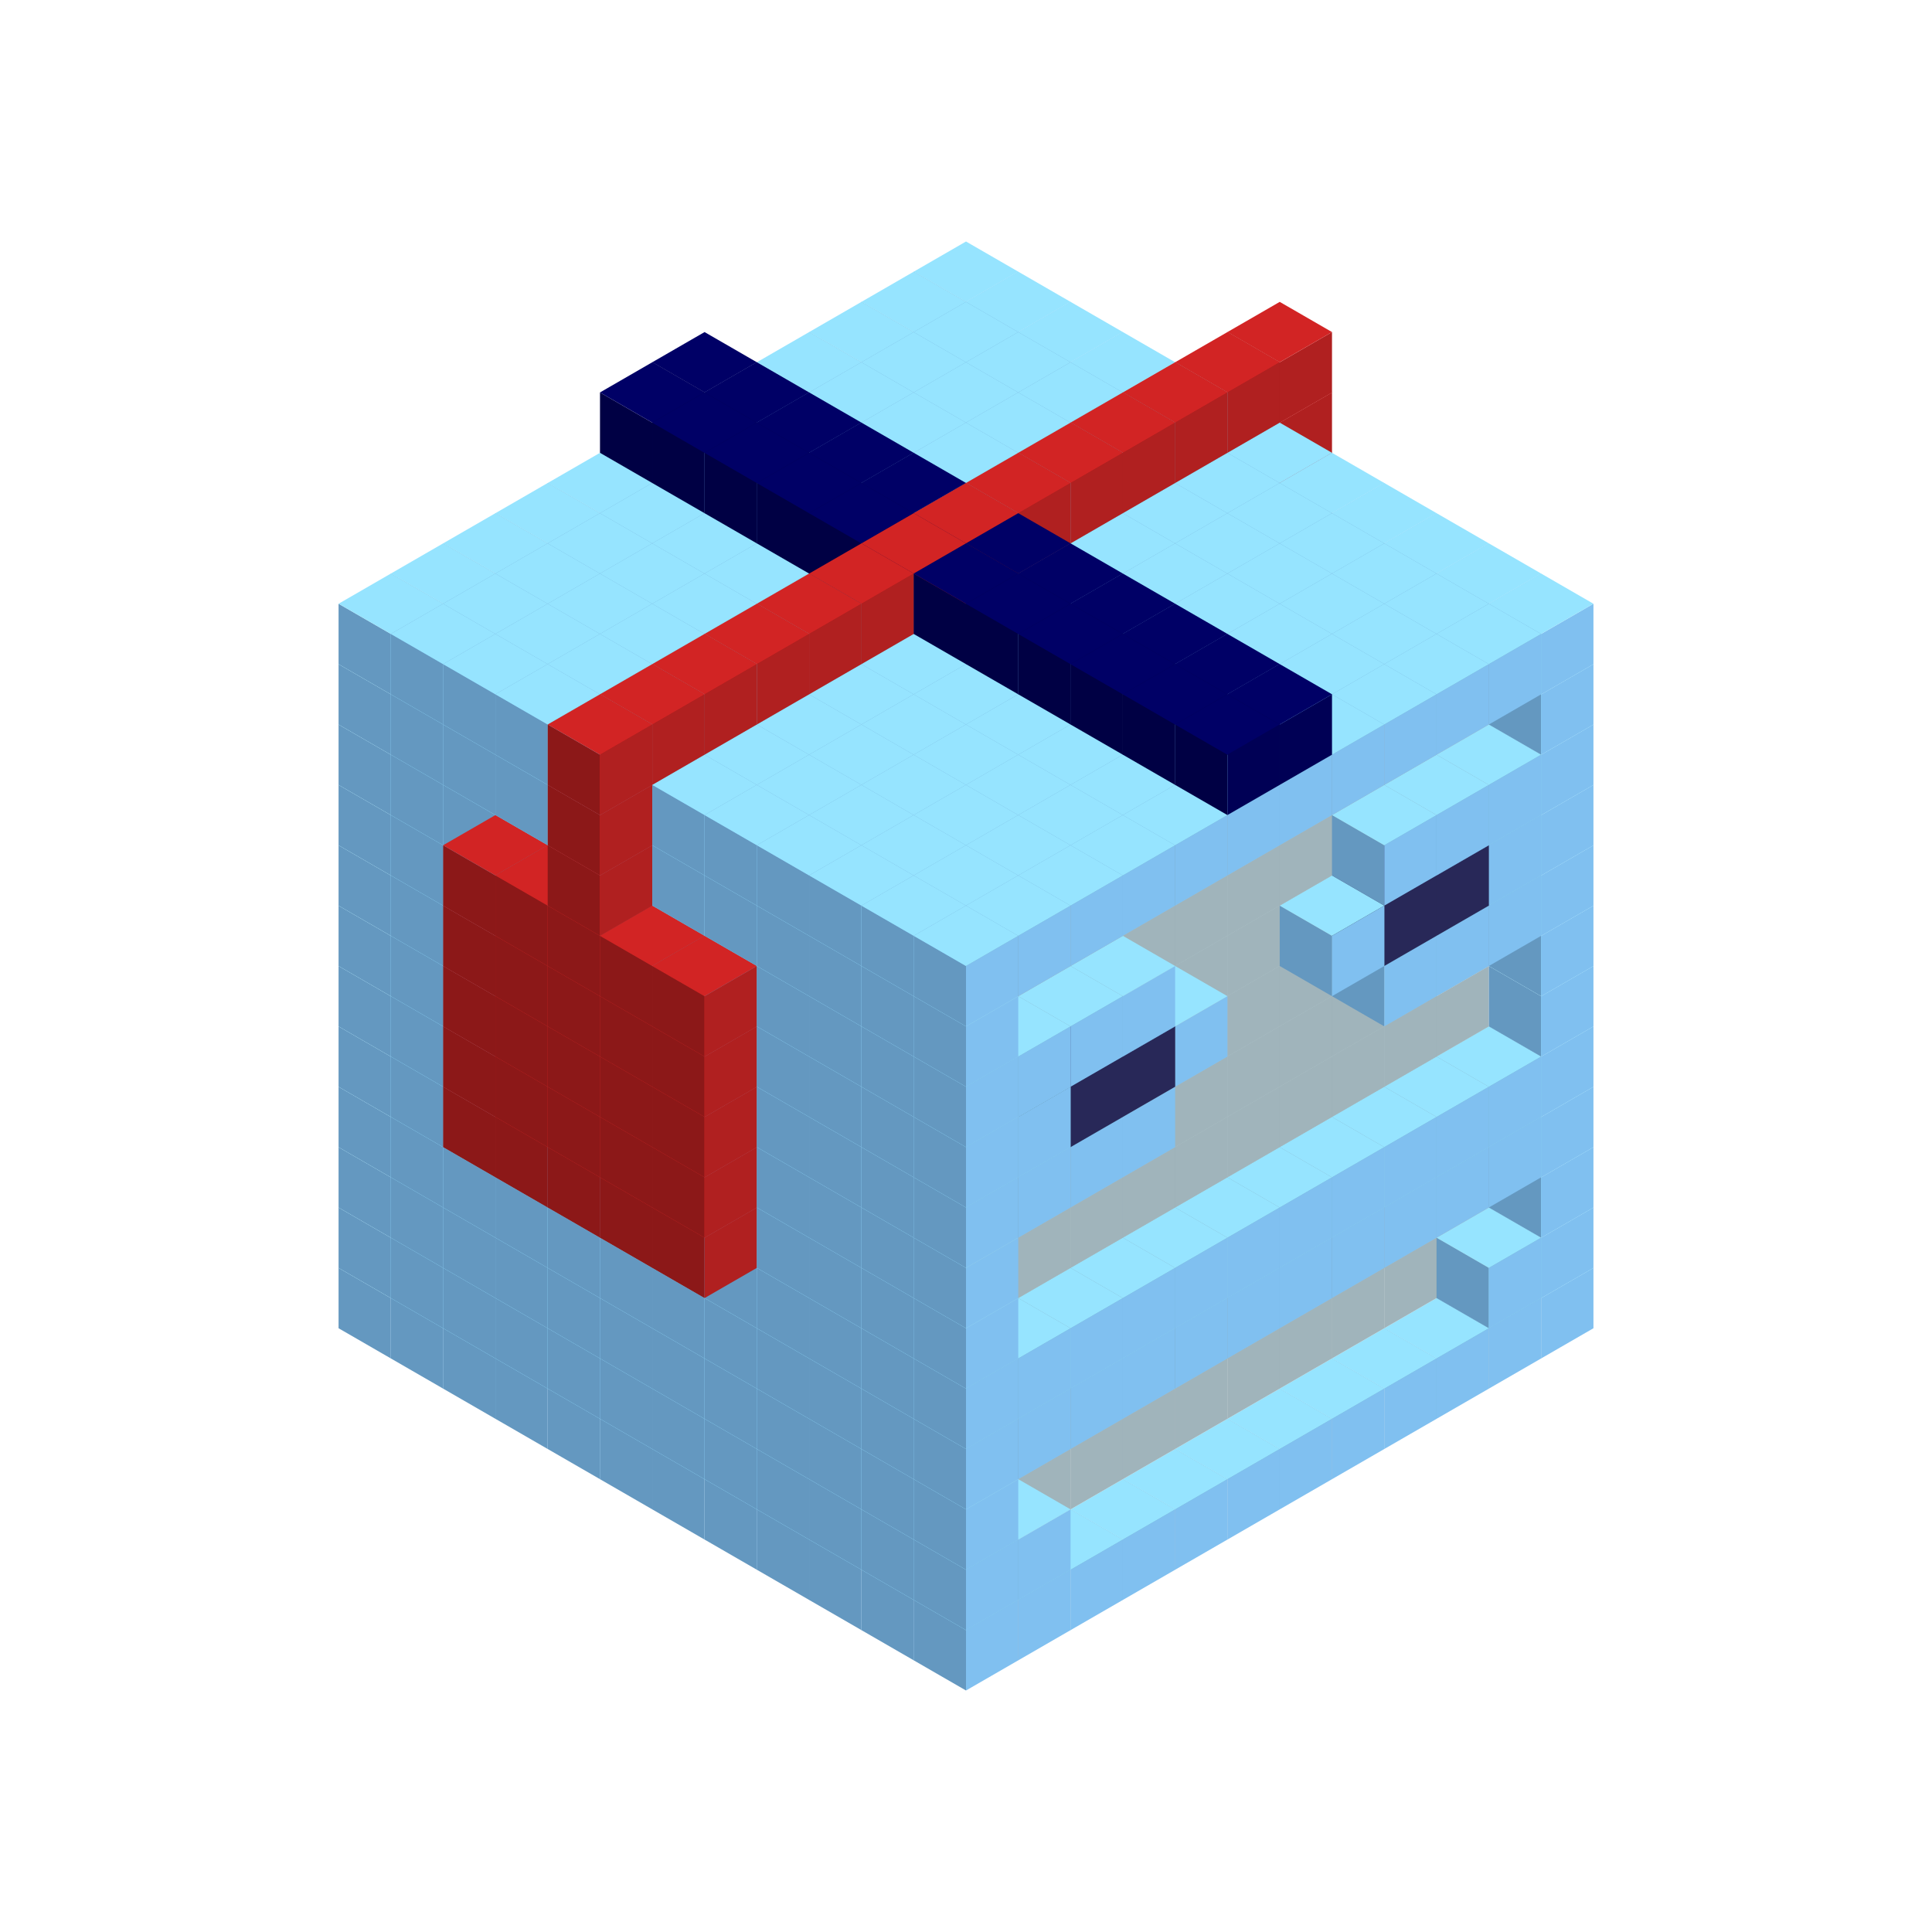 
<svg width='600' height='600' viewBox='4436371 5550000 3200000 3200000' xmlns='http://www.w3.org/2000/svg' xmlns:xlink='http://www.w3.org/1999/xlink'>
<use xlink:href='#v-0x0000000a-1' transform='translate(983738,3600000)'/>
<use xlink:href='#v-0x0000000a-1' transform='translate(1070341,3650000)'/>
<use xlink:href='#v-0x0000000a-1' transform='translate(1156944,3700000)'/>
<use xlink:href='#v-0x0000000a-1' transform='translate(1243547,3750000)'/>
<use xlink:href='#v-0x0000000a-1' transform='translate(1330150,3800000)'/>
<use xlink:href='#v-0x0000000a-1' transform='translate(1416753,3850000)'/>
<use xlink:href='#v-0x0000000a-1' transform='translate(1503356,3900000)'/>
<use xlink:href='#v-0x0000000a-1' transform='translate(1589959,3950000)'/>
<use xlink:href='#v-0x0000000a-1' transform='translate(1676562,4000000)'/>
<use xlink:href='#v-0x0000000a-1' transform='translate(1763165,4050000)'/>
<use xlink:href='#v-0x0000000a-1' transform='translate(1849768,4100000)'/>
<use xlink:href='#v-0x0000000a-1' transform='translate(2889004,3600000)'/>
<use xlink:href='#v-0x0000000a-1' transform='translate(2802401,3650000)'/>
<use xlink:href='#v-0x0000000a-1' transform='translate(2715798,3700000)'/>
<use xlink:href='#v-0x0000000a-1' transform='translate(2629195,3750000)'/>
<use xlink:href='#v-0x0000000a-1' transform='translate(2542592,3800000)'/>
<use xlink:href='#v-0x0000000a-1' transform='translate(2455989,3850000)'/>
<use xlink:href='#v-0x0000000a-1' transform='translate(2369386,3900000)'/>
<use xlink:href='#v-0x0000000a-1' transform='translate(2282783,3950000)'/>
<use xlink:href='#v-0x0000000a-1' transform='translate(2196180,4000000)'/>
<use xlink:href='#v-0x0000000a-1' transform='translate(2109577,4050000)'/>
<use xlink:href='#v-0x0000000a-1' transform='translate(2022974,4100000)'/>
<use xlink:href='#v-0x0000000a-1' transform='translate(1936371,4150000)'/>
<use xlink:href='#v-0x0000000a-1' transform='translate(983738,3500000)'/>
<use xlink:href='#v-0x0000000a-1' transform='translate(1070341,3550000)'/>
<use xlink:href='#v-0x0000000a-1' transform='translate(1156944,3600000)'/>
<use xlink:href='#v-0x0000000a-1' transform='translate(1243547,3650000)'/>
<use xlink:href='#v-0x0000000a-1' transform='translate(1330150,3700000)'/>
<use xlink:href='#v-0x0000000a-1' transform='translate(1416753,3750000)'/>
<use xlink:href='#v-0x0000000a-1' transform='translate(1503356,3800000)'/>
<use xlink:href='#v-0x0000000a-1' transform='translate(1589959,3850000)'/>
<use xlink:href='#v-0x0000000a-1' transform='translate(1676562,3900000)'/>
<use xlink:href='#v-0x0000000a-1' transform='translate(1763165,3950000)'/>
<use xlink:href='#v-0x0000000a-2' transform='translate(2715798,3500000)'/>
<use xlink:href='#v-0x0000000a-2' transform='translate(2629195,3550000)'/>
<use xlink:href='#v-0x0000000a-2' transform='translate(2542592,3600000)'/>
<use xlink:href='#v-0x0000000a-2' transform='translate(2455989,3650000)'/>
<use xlink:href='#v-0x0000000a-2' transform='translate(2369386,3700000)'/>
<use xlink:href='#v-0x0000000a-2' transform='translate(2282783,3750000)'/>
<use xlink:href='#v-0x0000000a-2' transform='translate(2196180,3800000)'/>
<use xlink:href='#v-0x0000000a-2' transform='translate(2109577,3850000)'/>
<use xlink:href='#v-0x0000000a-2' transform='translate(2022974,3900000)'/>
<use xlink:href='#v-0x0000000a-2' transform='translate(1936371,3950000)'/>
<use xlink:href='#v-0x0000000a-1' transform='translate(1849768,4000000)'/>
<use xlink:href='#v-0x0000000a-1' transform='translate(2889004,3500000)'/>
<use xlink:href='#v-0x0000000a-1' transform='translate(2802401,3550000)'/>
<use xlink:href='#v-0x0000000a-1' transform='translate(2022974,4000000)'/>
<use xlink:href='#v-0x0000000a-1' transform='translate(1936371,4050000)'/>
<use xlink:href='#v-0x0000000a-1' transform='translate(983738,3400000)'/>
<use xlink:href='#v-0x0000000a-1' transform='translate(1070341,3450000)'/>
<use xlink:href='#v-0x0000000a-1' transform='translate(1156944,3500000)'/>
<use xlink:href='#v-0x0000000a-1' transform='translate(1243547,3550000)'/>
<use xlink:href='#v-0x0000000a-1' transform='translate(1330150,3600000)'/>
<use xlink:href='#v-0x0000000a-1' transform='translate(1416753,3650000)'/>
<use xlink:href='#v-0x0000000a-1' transform='translate(1503356,3700000)'/>
<use xlink:href='#v-0x0000000a-1' transform='translate(1589959,3750000)'/>
<use xlink:href='#v-0x0000000a-1' transform='translate(1676562,3800000)'/>
<use xlink:href='#v-0x0000000a-1' transform='translate(1763165,3850000)'/>
<use xlink:href='#v-0x0000000a-2' transform='translate(2715798,3400000)'/>
<use xlink:href='#v-0x0000000a-2' transform='translate(2629195,3450000)'/>
<use xlink:href='#v-0x0000000a-2' transform='translate(2542592,3500000)'/>
<use xlink:href='#v-0x0000000a-2' transform='translate(2455989,3550000)'/>
<use xlink:href='#v-0x0000000a-2' transform='translate(2369386,3600000)'/>
<use xlink:href='#v-0x0000000a-2' transform='translate(2282783,3650000)'/>
<use xlink:href='#v-0x0000000a-2' transform='translate(2196180,3700000)'/>
<use xlink:href='#v-0x0000000a-2' transform='translate(2109577,3750000)'/>
<use xlink:href='#v-0x0000000a-2' transform='translate(2022974,3800000)'/>
<use xlink:href='#v-0x0000000a-2' transform='translate(1936371,3850000)'/>
<use xlink:href='#v-0x0000000a-1' transform='translate(1849768,3900000)'/>
<use xlink:href='#v-0x0000000a-1' transform='translate(2889004,3400000)'/>
<use xlink:href='#v-0x0000000a-1' transform='translate(1936371,3950000)'/>
<use xlink:href='#v-0x0000000a-1' transform='translate(983738,3300000)'/>
<use xlink:href='#v-0x0000000a-1' transform='translate(1070341,3350000)'/>
<use xlink:href='#v-0x0000000a-1' transform='translate(1156944,3400000)'/>
<use xlink:href='#v-0x0000000a-1' transform='translate(1243547,3450000)'/>
<use xlink:href='#v-0x0000000a-1' transform='translate(1330150,3500000)'/>
<use xlink:href='#v-0x0000000a-1' transform='translate(1416753,3550000)'/>
<use xlink:href='#v-0x0000000a-1' transform='translate(1503356,3600000)'/>
<use xlink:href='#v-0x0000000a-1' transform='translate(1589959,3650000)'/>
<use xlink:href='#v-0x0000000a-1' transform='translate(1676562,3700000)'/>
<use xlink:href='#v-0x0000000a-1' transform='translate(1763165,3750000)'/>
<use xlink:href='#v-0x0000000a-2' transform='translate(2715798,3300000)'/>
<use xlink:href='#v-0x0000000a-2' transform='translate(2629195,3350000)'/>
<use xlink:href='#v-0x0000000a-2' transform='translate(2542592,3400000)'/>
<use xlink:href='#v-0x0000000a-2' transform='translate(2455989,3450000)'/>
<use xlink:href='#v-0x0000000a-2' transform='translate(2369386,3500000)'/>
<use xlink:href='#v-0x0000000a-2' transform='translate(2282783,3550000)'/>
<use xlink:href='#v-0x0000000a-2' transform='translate(2196180,3600000)'/>
<use xlink:href='#v-0x0000000a-2' transform='translate(2109577,3650000)'/>
<use xlink:href='#v-0x0000000a-2' transform='translate(2022974,3700000)'/>
<use xlink:href='#v-0x0000000a-2' transform='translate(1936371,3750000)'/>
<use xlink:href='#v-0x0000000a-1' transform='translate(1849768,3800000)'/>
<use xlink:href='#v-0x0000000a-1' transform='translate(2889004,3300000)'/>
<use xlink:href='#v-0x0000000a-1' transform='translate(2802401,3350000)'/>
<use xlink:href='#v-0x0000000a-1' transform='translate(2715798,3400000)'/>
<use xlink:href='#v-0x0000000a-1' transform='translate(2629195,3450000)'/>
<use xlink:href='#v-0x0000000a-1' transform='translate(2542592,3500000)'/>
<use xlink:href='#v-0x0000000a-1' transform='translate(2455989,3550000)'/>
<use xlink:href='#v-0x0000000a-1' transform='translate(2369386,3600000)'/>
<use xlink:href='#v-0x0000000a-1' transform='translate(2282783,3650000)'/>
<use xlink:href='#v-0x0000000a-1' transform='translate(2196180,3700000)'/>
<use xlink:href='#v-0x0000000a-1' transform='translate(2109577,3750000)'/>
<use xlink:href='#v-0x0000000a-1' transform='translate(2022974,3800000)'/>
<use xlink:href='#v-0x0000000a-1' transform='translate(1936371,3850000)'/>
<use xlink:href='#v-0x0000000a-1' transform='translate(983738,3200000)'/>
<use xlink:href='#v-0x0000000a-1' transform='translate(1070341,3250000)'/>
<use xlink:href='#v-0x0000000a-1' transform='translate(1156944,3300000)'/>
<use xlink:href='#v-0x0000000a-1' transform='translate(1243547,3350000)'/>
<use xlink:href='#v-0x0000000a-1' transform='translate(1330150,3400000)'/>
<use xlink:href='#v-0x0000000a-1' transform='translate(1416753,3450000)'/>
<use xlink:href='#v-0x0000000a-1' transform='translate(1503356,3500000)'/>
<use xlink:href='#v-0x0000000a-1' transform='translate(1589959,3550000)'/>
<use xlink:href='#v-0x0000000a-1' transform='translate(1676562,3600000)'/>
<use xlink:href='#v-0x0000000a-1' transform='translate(1763165,3650000)'/>
<use xlink:href='#v-0x0000000a-2' transform='translate(2715798,3200000)'/>
<use xlink:href='#v-0x0000000a-2' transform='translate(2629195,3250000)'/>
<use xlink:href='#v-0x0000000a-2' transform='translate(2542592,3300000)'/>
<use xlink:href='#v-0x0000000a-2' transform='translate(2455989,3350000)'/>
<use xlink:href='#v-0x0000000a-2' transform='translate(2369386,3400000)'/>
<use xlink:href='#v-0x0000000a-2' transform='translate(2282783,3450000)'/>
<use xlink:href='#v-0x0000000a-2' transform='translate(2196180,3500000)'/>
<use xlink:href='#v-0x0000000a-2' transform='translate(2109577,3550000)'/>
<use xlink:href='#v-0x0000000a-2' transform='translate(2022974,3600000)'/>
<use xlink:href='#v-0x0000000a-2' transform='translate(1936371,3650000)'/>
<use xlink:href='#v-0x0000000a-1' transform='translate(1849768,3700000)'/>
<use xlink:href='#v-0x0000000a-1' transform='translate(2889004,3200000)'/>
<use xlink:href='#v-0x0000000a-1' transform='translate(2802401,3250000)'/>
<use xlink:href='#v-0x0000000a-1' transform='translate(2715798,3300000)'/>
<use xlink:href='#v-0x0000000a-1' transform='translate(2629195,3350000)'/>
<use xlink:href='#v-0x0000000a-1' transform='translate(2542592,3400000)'/>
<use xlink:href='#v-0x0000000a-1' transform='translate(2455989,3450000)'/>
<use xlink:href='#v-0x0000000a-1' transform='translate(2369386,3500000)'/>
<use xlink:href='#v-0x0000000a-1' transform='translate(2282783,3550000)'/>
<use xlink:href='#v-0x0000000a-1' transform='translate(2196180,3600000)'/>
<use xlink:href='#v-0x0000000a-1' transform='translate(2109577,3650000)'/>
<use xlink:href='#v-0x0000000a-1' transform='translate(2022974,3700000)'/>
<use xlink:href='#v-0x0000000a-1' transform='translate(1936371,3750000)'/>
<use xlink:href='#v-0x0000000a-1' transform='translate(983738,3100000)'/>
<use xlink:href='#v-0x0000000a-1' transform='translate(1070341,3150000)'/>
<use xlink:href='#v-0x0000000a-1' transform='translate(1156944,3200000)'/>
<use xlink:href='#v-0x0000000a-5' transform='translate(2282783,2650000)'/>
<use xlink:href='#v-0x0000000a-1' transform='translate(1243547,3250000)'/>
<use xlink:href='#v-0x0000000a-5' transform='translate(1156944,3300000)'/>
<use xlink:href='#v-0x0000000a-5' transform='translate(2369386,2700000)'/>
<use xlink:href='#v-0x0000000a-1' transform='translate(1330150,3300000)'/>
<use xlink:href='#v-0x0000000a-5' transform='translate(1243547,3350000)'/>
<use xlink:href='#v-0x0000000a-5' transform='translate(2455989,2750000)'/>
<use xlink:href='#v-0x0000000a-1' transform='translate(1416753,3350000)'/>
<use xlink:href='#v-0x0000000a-5' transform='translate(1330150,3400000)'/>
<use xlink:href='#v-0x0000000a-5' transform='translate(2542592,2800000)'/>
<use xlink:href='#v-0x0000000a-1' transform='translate(1503356,3400000)'/>
<use xlink:href='#v-0x0000000a-5' transform='translate(1416753,3450000)'/>
<use xlink:href='#v-0x0000000a-5' transform='translate(2629195,2850000)'/>
<use xlink:href='#v-0x0000000a-1' transform='translate(1589959,3450000)'/>
<use xlink:href='#v-0x0000000a-5' transform='translate(1503356,3500000)'/>
<use xlink:href='#v-0x0000000a-1' transform='translate(1676562,3500000)'/>
<use xlink:href='#v-0x0000000a-1' transform='translate(1763165,3550000)'/>
<use xlink:href='#v-0x0000000a-2' transform='translate(2715798,3100000)'/>
<use xlink:href='#v-0x0000000a-2' transform='translate(2629195,3150000)'/>
<use xlink:href='#v-0x0000000a-2' transform='translate(2542592,3200000)'/>
<use xlink:href='#v-0x0000000a-2' transform='translate(2455989,3250000)'/>
<use xlink:href='#v-0x0000000a-2' transform='translate(2369386,3300000)'/>
<use xlink:href='#v-0x0000000a-2' transform='translate(2282783,3350000)'/>
<use xlink:href='#v-0x0000000a-2' transform='translate(2196180,3400000)'/>
<use xlink:href='#v-0x0000000a-2' transform='translate(2109577,3450000)'/>
<use xlink:href='#v-0x0000000a-2' transform='translate(2022974,3500000)'/>
<use xlink:href='#v-0x0000000a-2' transform='translate(1936371,3550000)'/>
<use xlink:href='#v-0x0000000a-1' transform='translate(1849768,3600000)'/>
<use xlink:href='#v-0x0000000a-1' transform='translate(2889004,3100000)'/>
<use xlink:href='#v-0x0000000a-1' transform='translate(1936371,3650000)'/>
<use xlink:href='#v-0x0000000a-1' transform='translate(983738,3000000)'/>
<use xlink:href='#v-0x0000000a-1' transform='translate(1070341,3050000)'/>
<use xlink:href='#v-0x0000000a-1' transform='translate(1156944,3100000)'/>
<use xlink:href='#v-0x0000000a-5' transform='translate(2282783,2550000)'/>
<use xlink:href='#v-0x0000000a-1' transform='translate(1243547,3150000)'/>
<use xlink:href='#v-0x0000000a-5' transform='translate(1156944,3200000)'/>
<use xlink:href='#v-0x0000000a-5' transform='translate(2369386,2600000)'/>
<use xlink:href='#v-0x0000000a-1' transform='translate(1330150,3200000)'/>
<use xlink:href='#v-0x0000000a-5' transform='translate(1243547,3250000)'/>
<use xlink:href='#v-0x0000000a-5' transform='translate(2455989,2650000)'/>
<use xlink:href='#v-0x0000000a-1' transform='translate(1416753,3250000)'/>
<use xlink:href='#v-0x0000000a-5' transform='translate(1330150,3300000)'/>
<use xlink:href='#v-0x0000000a-5' transform='translate(2542592,2700000)'/>
<use xlink:href='#v-0x0000000a-1' transform='translate(1503356,3300000)'/>
<use xlink:href='#v-0x0000000a-5' transform='translate(1416753,3350000)'/>
<use xlink:href='#v-0x0000000a-5' transform='translate(2629195,2750000)'/>
<use xlink:href='#v-0x0000000a-1' transform='translate(1589959,3350000)'/>
<use xlink:href='#v-0x0000000a-5' transform='translate(1503356,3400000)'/>
<use xlink:href='#v-0x0000000a-1' transform='translate(1676562,3400000)'/>
<use xlink:href='#v-0x0000000a-1' transform='translate(1763165,3450000)'/>
<use xlink:href='#v-0x0000000a-2' transform='translate(2715798,3000000)'/>
<use xlink:href='#v-0x0000000a-2' transform='translate(2629195,3050000)'/>
<use xlink:href='#v-0x0000000a-2' transform='translate(2542592,3100000)'/>
<use xlink:href='#v-0x0000000a-2' transform='translate(2455989,3150000)'/>
<use xlink:href='#v-0x0000000a-2' transform='translate(2369386,3200000)'/>
<use xlink:href='#v-0x0000000a-2' transform='translate(2282783,3250000)'/>
<use xlink:href='#v-0x0000000a-2' transform='translate(2196180,3300000)'/>
<use xlink:href='#v-0x0000000a-2' transform='translate(2109577,3350000)'/>
<use xlink:href='#v-0x0000000a-2' transform='translate(2022974,3400000)'/>
<use xlink:href='#v-0x0000000a-2' transform='translate(1936371,3450000)'/>
<use xlink:href='#v-0x0000000a-1' transform='translate(1849768,3500000)'/>
<use xlink:href='#v-0x0000000a-1' transform='translate(2889004,3000000)'/>
<use xlink:href='#v-0x0000000a-1' transform='translate(1936371,3550000)'/>
<use xlink:href='#v-0x0000000a-1' transform='translate(983738,2900000)'/>
<use xlink:href='#v-0x0000000a-1' transform='translate(1070341,2950000)'/>
<use xlink:href='#v-0x0000000a-1' transform='translate(1156944,3000000)'/>
<use xlink:href='#v-0x0000000a-5' transform='translate(2282783,2450000)'/>
<use xlink:href='#v-0x0000000a-1' transform='translate(1243547,3050000)'/>
<use xlink:href='#v-0x0000000a-5' transform='translate(1156944,3100000)'/>
<use xlink:href='#v-0x0000000a-5' transform='translate(2369386,2500000)'/>
<use xlink:href='#v-0x0000000a-1' transform='translate(1330150,3100000)'/>
<use xlink:href='#v-0x0000000a-5' transform='translate(1243547,3150000)'/>
<use xlink:href='#v-0x0000000a-5' transform='translate(2455989,2550000)'/>
<use xlink:href='#v-0x0000000a-1' transform='translate(1416753,3150000)'/>
<use xlink:href='#v-0x0000000a-5' transform='translate(1330150,3200000)'/>
<use xlink:href='#v-0x0000000a-5' transform='translate(2542592,2600000)'/>
<use xlink:href='#v-0x0000000a-1' transform='translate(1503356,3200000)'/>
<use xlink:href='#v-0x0000000a-5' transform='translate(1416753,3250000)'/>
<use xlink:href='#v-0x0000000a-5' transform='translate(2629195,2650000)'/>
<use xlink:href='#v-0x0000000a-1' transform='translate(1589959,3250000)'/>
<use xlink:href='#v-0x0000000a-5' transform='translate(1503356,3300000)'/>
<use xlink:href='#v-0x0000000a-1' transform='translate(1676562,3300000)'/>
<use xlink:href='#v-0x0000000a-1' transform='translate(1763165,3350000)'/>
<use xlink:href='#v-0x0000000a-2' transform='translate(2715798,2900000)'/>
<use xlink:href='#v-0x0000000a-2' transform='translate(2629195,2950000)'/>
<use xlink:href='#v-0x0000000a-2' transform='translate(2542592,3000000)'/>
<use xlink:href='#v-0x0000000a-2' transform='translate(2455989,3050000)'/>
<use xlink:href='#v-0x0000000a-2' transform='translate(2369386,3100000)'/>
<use xlink:href='#v-0x0000000a-2' transform='translate(2282783,3150000)'/>
<use xlink:href='#v-0x0000000a-2' transform='translate(2196180,3200000)'/>
<use xlink:href='#v-0x0000000a-2' transform='translate(2109577,3250000)'/>
<use xlink:href='#v-0x0000000a-2' transform='translate(2022974,3300000)'/>
<use xlink:href='#v-0x0000000a-2' transform='translate(1936371,3350000)'/>
<use xlink:href='#v-0x0000000a-1' transform='translate(1849768,3400000)'/>
<use xlink:href='#v-0x0000000a-1' transform='translate(2889004,2900000)'/>
<use xlink:href='#v-0x0000000a-1' transform='translate(2802401,2950000)'/>
<use xlink:href='#v-0x0000000a-1' transform='translate(2715798,3000000)'/>
<use xlink:href='#v-0x0000000a-1' transform='translate(2629195,3050000)'/>
<use xlink:href='#v-0x0000000a-1' transform='translate(2196180,3300000)'/>
<use xlink:href='#v-0x0000000a-1' transform='translate(2109577,3350000)'/>
<use xlink:href='#v-0x0000000a-1' transform='translate(2022974,3400000)'/>
<use xlink:href='#v-0x0000000a-1' transform='translate(1936371,3450000)'/>
<use xlink:href='#v-0x0000000a-1' transform='translate(983738,2800000)'/>
<use xlink:href='#v-0x0000000a-1' transform='translate(1070341,2850000)'/>
<use xlink:href='#v-0x0000000a-1' transform='translate(1156944,2900000)'/>
<use xlink:href='#v-0x0000000a-5' transform='translate(2282783,2350000)'/>
<use xlink:href='#v-0x0000000a-1' transform='translate(1243547,2950000)'/>
<use xlink:href='#v-0x0000000a-5' transform='translate(1156944,3000000)'/>
<use xlink:href='#v-0x0000000a-5' transform='translate(2369386,2400000)'/>
<use xlink:href='#v-0x0000000a-1' transform='translate(1330150,3000000)'/>
<use xlink:href='#v-0x0000000a-5' transform='translate(1243547,3050000)'/>
<use xlink:href='#v-0x0000000a-5' transform='translate(2455989,2450000)'/>
<use xlink:href='#v-0x0000000a-1' transform='translate(1416753,3050000)'/>
<use xlink:href='#v-0x0000000a-5' transform='translate(1330150,3100000)'/>
<use xlink:href='#v-0x0000000a-5' transform='translate(2542592,2500000)'/>
<use xlink:href='#v-0x0000000a-1' transform='translate(1503356,3100000)'/>
<use xlink:href='#v-0x0000000a-5' transform='translate(1416753,3150000)'/>
<use xlink:href='#v-0x0000000a-5' transform='translate(2629195,2550000)'/>
<use xlink:href='#v-0x0000000a-1' transform='translate(1589959,3150000)'/>
<use xlink:href='#v-0x0000000a-5' transform='translate(1503356,3200000)'/>
<use xlink:href='#v-0x0000000a-1' transform='translate(1676562,3200000)'/>
<use xlink:href='#v-0x0000000a-1' transform='translate(1763165,3250000)'/>
<use xlink:href='#v-0x0000000a-2' transform='translate(2715798,2800000)'/>
<use xlink:href='#v-0x0000000a-2' transform='translate(2629195,2850000)'/>
<use xlink:href='#v-0x0000000a-2' transform='translate(2542592,2900000)'/>
<use xlink:href='#v-0x0000000a-2' transform='translate(2455989,2950000)'/>
<use xlink:href='#v-0x0000000a-2' transform='translate(2369386,3000000)'/>
<use xlink:href='#v-0x0000000a-2' transform='translate(2282783,3050000)'/>
<use xlink:href='#v-0x0000000a-2' transform='translate(2196180,3100000)'/>
<use xlink:href='#v-0x0000000a-2' transform='translate(2109577,3150000)'/>
<use xlink:href='#v-0x0000000a-2' transform='translate(2022974,3200000)'/>
<use xlink:href='#v-0x0000000a-2' transform='translate(1936371,3250000)'/>
<use xlink:href='#v-0x0000000a-1' transform='translate(1849768,3300000)'/>
<use xlink:href='#v-0x0000000a-1' transform='translate(2889004,2800000)'/>
<use xlink:href='#v-0x0000000a-1' transform='translate(2802401,2850000)'/>
<use xlink:href='#v-0x0000000a-3' transform='translate(2715798,2900000)'/>
<use xlink:href='#v-0x0000000a-3' transform='translate(2629195,2950000)'/>
<use xlink:href='#v-0x0000000a-1' transform='translate(2542592,3000000)'/>
<use xlink:href='#v-0x0000000a-1' transform='translate(2282783,3150000)'/>
<use xlink:href='#v-0x0000000a-3' transform='translate(2196180,3200000)'/>
<use xlink:href='#v-0x0000000a-3' transform='translate(2109577,3250000)'/>
<use xlink:href='#v-0x0000000a-1' transform='translate(2022974,3300000)'/>
<use xlink:href='#v-0x0000000a-1' transform='translate(1936371,3350000)'/>
<use xlink:href='#v-0x0000000a-1' transform='translate(983738,2700000)'/>
<use xlink:href='#v-0x0000000a-1' transform='translate(1070341,2750000)'/>
<use xlink:href='#v-0x0000000a-1' transform='translate(1156944,2800000)'/>
<use xlink:href='#v-0x0000000a-5' transform='translate(2282783,2250000)'/>
<use xlink:href='#v-0x0000000a-1' transform='translate(1243547,2850000)'/>
<use xlink:href='#v-0x0000000a-5' transform='translate(1156944,2900000)'/>
<use xlink:href='#v-0x0000000a-5' transform='translate(2369386,2300000)'/>
<use xlink:href='#v-0x0000000a-1' transform='translate(1330150,2900000)'/>
<use xlink:href='#v-0x0000000a-5' transform='translate(1243547,2950000)'/>
<use xlink:href='#v-0x0000000a-5' transform='translate(2455989,2350000)'/>
<use xlink:href='#v-0x0000000a-1' transform='translate(1416753,2950000)'/>
<use xlink:href='#v-0x0000000a-5' transform='translate(1330150,3000000)'/>
<use xlink:href='#v-0x0000000a-5' transform='translate(2542592,2400000)'/>
<use xlink:href='#v-0x0000000a-1' transform='translate(1503356,3000000)'/>
<use xlink:href='#v-0x0000000a-5' transform='translate(1416753,3050000)'/>
<use xlink:href='#v-0x0000000a-5' transform='translate(2629195,2450000)'/>
<use xlink:href='#v-0x0000000a-1' transform='translate(1589959,3050000)'/>
<use xlink:href='#v-0x0000000a-5' transform='translate(1503356,3100000)'/>
<use xlink:href='#v-0x0000000a-1' transform='translate(1676562,3100000)'/>
<use xlink:href='#v-0x0000000a-1' transform='translate(1763165,3150000)'/>
<use xlink:href='#v-0x0000000a-2' transform='translate(2715798,2700000)'/>
<use xlink:href='#v-0x0000000a-2' transform='translate(2629195,2750000)'/>
<use xlink:href='#v-0x0000000a-2' transform='translate(2542592,2800000)'/>
<use xlink:href='#v-0x0000000a-2' transform='translate(2455989,2850000)'/>
<use xlink:href='#v-0x0000000a-2' transform='translate(2369386,2900000)'/>
<use xlink:href='#v-0x0000000a-2' transform='translate(2282783,2950000)'/>
<use xlink:href='#v-0x0000000a-2' transform='translate(2196180,3000000)'/>
<use xlink:href='#v-0x0000000a-2' transform='translate(2109577,3050000)'/>
<use xlink:href='#v-0x0000000a-2' transform='translate(2022974,3100000)'/>
<use xlink:href='#v-0x0000000a-2' transform='translate(1936371,3150000)'/>
<use xlink:href='#v-0x0000000a-1' transform='translate(1849768,3200000)'/>
<use xlink:href='#v-0x0000000a-1' transform='translate(2889004,2700000)'/>
<use xlink:href='#v-0x0000000a-1' transform='translate(2802401,2750000)'/>
<use xlink:href='#v-0x0000000a-1' transform='translate(2715798,2800000)'/>
<use xlink:href='#v-0x0000000a-1' transform='translate(2629195,2850000)'/>
<use xlink:href='#v-0x0000000a-1' transform='translate(2196180,3100000)'/>
<use xlink:href='#v-0x0000000a-1' transform='translate(2109577,3150000)'/>
<use xlink:href='#v-0x0000000a-1' transform='translate(2022974,3200000)'/>
<use xlink:href='#v-0x0000000a-1' transform='translate(1936371,3250000)'/>
<use xlink:href='#v-0x0000000a-1' transform='translate(983738,2600000)'/>
<use xlink:href='#v-0x0000000a-1' transform='translate(1070341,2650000)'/>
<use xlink:href='#v-0x0000000a-1' transform='translate(1156944,2700000)'/>
<use xlink:href='#v-0x0000000a-1' transform='translate(1243547,2750000)'/>
<use xlink:href='#v-0x0000000a-1' transform='translate(1330150,2800000)'/>
<use xlink:href='#v-0x0000000a-5' transform='translate(2455989,2250000)'/>
<use xlink:href='#v-0x0000000a-1' transform='translate(1416753,2850000)'/>
<use xlink:href='#v-0x0000000a-5' transform='translate(1330150,2900000)'/>
<use xlink:href='#v-0x0000000a-1' transform='translate(1503356,2900000)'/>
<use xlink:href='#v-0x0000000a-1' transform='translate(1589959,2950000)'/>
<use xlink:href='#v-0x0000000a-1' transform='translate(1676562,3000000)'/>
<use xlink:href='#v-0x0000000a-1' transform='translate(1763165,3050000)'/>
<use xlink:href='#v-0x0000000a-2' transform='translate(2715798,2600000)'/>
<use xlink:href='#v-0x0000000a-2' transform='translate(2629195,2650000)'/>
<use xlink:href='#v-0x0000000a-2' transform='translate(2542592,2700000)'/>
<use xlink:href='#v-0x0000000a-2' transform='translate(2455989,2750000)'/>
<use xlink:href='#v-0x0000000a-2' transform='translate(2369386,2800000)'/>
<use xlink:href='#v-0x0000000a-2' transform='translate(2282783,2850000)'/>
<use xlink:href='#v-0x0000000a-2' transform='translate(2196180,2900000)'/>
<use xlink:href='#v-0x0000000a-2' transform='translate(2109577,2950000)'/>
<use xlink:href='#v-0x0000000a-2' transform='translate(2022974,3000000)'/>
<use xlink:href='#v-0x0000000a-2' transform='translate(1936371,3050000)'/>
<use xlink:href='#v-0x0000000a-1' transform='translate(1849768,3100000)'/>
<use xlink:href='#v-0x0000000a-1' transform='translate(2889004,2600000)'/>
<use xlink:href='#v-0x0000000a-1' transform='translate(1936371,3150000)'/>
<use xlink:href='#v-0x0000000a-1' transform='translate(1936371,1950000)'/>
<use xlink:href='#v-0x0000000a-1' transform='translate(1849768,2000000)'/>
<use xlink:href='#v-0x0000000a-1' transform='translate(1763165,2050000)'/>
<use xlink:href='#v-0x0000000a-1' transform='translate(1676562,2100000)'/>
<use xlink:href='#v-0x0000000a-1' transform='translate(1589959,2150000)'/>
<use xlink:href='#v-0x0000000a-1' transform='translate(1503356,2200000)'/>
<use xlink:href='#v-0x0000000a-1' transform='translate(1416753,2250000)'/>
<use xlink:href='#v-0x0000000a-1' transform='translate(1330150,2300000)'/>
<use xlink:href='#v-0x0000000a-1' transform='translate(1243547,2350000)'/>
<use xlink:href='#v-0x0000000a-1' transform='translate(1156944,2400000)'/>
<use xlink:href='#v-0x0000000a-1' transform='translate(1070341,2450000)'/>
<use xlink:href='#v-0x0000000a-1' transform='translate(983738,2500000)'/>
<use xlink:href='#v-0x0000000a-1' transform='translate(2022974,2000000)'/>
<use xlink:href='#v-0x0000000a-1' transform='translate(1936371,2050000)'/>
<use xlink:href='#v-0x0000000a-1' transform='translate(1849768,2100000)'/>
<use xlink:href='#v-0x0000000a-1' transform='translate(1763165,2150000)'/>
<use xlink:href='#v-0x0000000a-1' transform='translate(1676562,2200000)'/>
<use xlink:href='#v-0x0000000a-1' transform='translate(1589959,2250000)'/>
<use xlink:href='#v-0x0000000a-1' transform='translate(1503356,2300000)'/>
<use xlink:href='#v-0x0000000a-1' transform='translate(1416753,2350000)'/>
<use xlink:href='#v-0x0000000a-1' transform='translate(1330150,2400000)'/>
<use xlink:href='#v-0x0000000a-1' transform='translate(1243547,2450000)'/>
<use xlink:href='#v-0x0000000a-1' transform='translate(1156944,2500000)'/>
<use xlink:href='#v-0x0000000a-1' transform='translate(1070341,2550000)'/>
<use xlink:href='#v-0x0000000a-1' transform='translate(2109577,2050000)'/>
<use xlink:href='#v-0x0000000a-1' transform='translate(2022974,2100000)'/>
<use xlink:href='#v-0x0000000a-1' transform='translate(1936371,2150000)'/>
<use xlink:href='#v-0x0000000a-1' transform='translate(1849768,2200000)'/>
<use xlink:href='#v-0x0000000a-1' transform='translate(1763165,2250000)'/>
<use xlink:href='#v-0x0000000a-1' transform='translate(1676562,2300000)'/>
<use xlink:href='#v-0x0000000a-1' transform='translate(1589959,2350000)'/>
<use xlink:href='#v-0x0000000a-1' transform='translate(1503356,2400000)'/>
<use xlink:href='#v-0x0000000a-1' transform='translate(1416753,2450000)'/>
<use xlink:href='#v-0x0000000a-1' transform='translate(1330150,2500000)'/>
<use xlink:href='#v-0x0000000a-1' transform='translate(1243547,2550000)'/>
<use xlink:href='#v-0x0000000a-1' transform='translate(1156944,2600000)'/>
<use xlink:href='#v-0x0000000a-1' transform='translate(2196180,2100000)'/>
<use xlink:href='#v-0x0000000a-1' transform='translate(2109577,2150000)'/>
<use xlink:href='#v-0x0000000a-1' transform='translate(2022974,2200000)'/>
<use xlink:href='#v-0x0000000a-1' transform='translate(1936371,2250000)'/>
<use xlink:href='#v-0x0000000a-1' transform='translate(1849768,2300000)'/>
<use xlink:href='#v-0x0000000a-1' transform='translate(1763165,2350000)'/>
<use xlink:href='#v-0x0000000a-1' transform='translate(1676562,2400000)'/>
<use xlink:href='#v-0x0000000a-1' transform='translate(1589959,2450000)'/>
<use xlink:href='#v-0x0000000a-1' transform='translate(1503356,2500000)'/>
<use xlink:href='#v-0x0000000a-1' transform='translate(1416753,2550000)'/>
<use xlink:href='#v-0x0000000a-1' transform='translate(1330150,2600000)'/>
<use xlink:href='#v-0x0000000a-1' transform='translate(1243547,2650000)'/>
<use xlink:href='#v-0x0000000a-1' transform='translate(2282783,2150000)'/>
<use xlink:href='#v-0x0000000a-1' transform='translate(2196180,2200000)'/>
<use xlink:href='#v-0x0000000a-1' transform='translate(2109577,2250000)'/>
<use xlink:href='#v-0x0000000a-1' transform='translate(2022974,2300000)'/>
<use xlink:href='#v-0x0000000a-1' transform='translate(1936371,2350000)'/>
<use xlink:href='#v-0x0000000a-1' transform='translate(1849768,2400000)'/>
<use xlink:href='#v-0x0000000a-1' transform='translate(1763165,2450000)'/>
<use xlink:href='#v-0x0000000a-1' transform='translate(1676562,2500000)'/>
<use xlink:href='#v-0x0000000a-1' transform='translate(1589959,2550000)'/>
<use xlink:href='#v-0x0000000a-1' transform='translate(1503356,2600000)'/>
<use xlink:href='#v-0x0000000a-1' transform='translate(1416753,2650000)'/>
<use xlink:href='#v-0x0000000a-1' transform='translate(1330150,2700000)'/>
<use xlink:href='#v-0x0000000a-5' transform='translate(2455989,2150000)'/>
<use xlink:href='#v-0x0000000a-1' transform='translate(2369386,2200000)'/>
<use xlink:href='#v-0x0000000a-1' transform='translate(2282783,2250000)'/>
<use xlink:href='#v-0x0000000a-1' transform='translate(2196180,2300000)'/>
<use xlink:href='#v-0x0000000a-1' transform='translate(2109577,2350000)'/>
<use xlink:href='#v-0x0000000a-1' transform='translate(2022974,2400000)'/>
<use xlink:href='#v-0x0000000a-1' transform='translate(1936371,2450000)'/>
<use xlink:href='#v-0x0000000a-1' transform='translate(1849768,2500000)'/>
<use xlink:href='#v-0x0000000a-1' transform='translate(1763165,2550000)'/>
<use xlink:href='#v-0x0000000a-1' transform='translate(1676562,2600000)'/>
<use xlink:href='#v-0x0000000a-1' transform='translate(1589959,2650000)'/>
<use xlink:href='#v-0x0000000a-1' transform='translate(1503356,2700000)'/>
<use xlink:href='#v-0x0000000a-1' transform='translate(1416753,2750000)'/>
<use xlink:href='#v-0x0000000a-5' transform='translate(1330150,2800000)'/>
<use xlink:href='#v-0x0000000a-1' transform='translate(2455989,2250000)'/>
<use xlink:href='#v-0x0000000a-1' transform='translate(2369386,2300000)'/>
<use xlink:href='#v-0x0000000a-1' transform='translate(2282783,2350000)'/>
<use xlink:href='#v-0x0000000a-1' transform='translate(2196180,2400000)'/>
<use xlink:href='#v-0x0000000a-1' transform='translate(2109577,2450000)'/>
<use xlink:href='#v-0x0000000a-1' transform='translate(2022974,2500000)'/>
<use xlink:href='#v-0x0000000a-1' transform='translate(1936371,2550000)'/>
<use xlink:href='#v-0x0000000a-1' transform='translate(1849768,2600000)'/>
<use xlink:href='#v-0x0000000a-1' transform='translate(1763165,2650000)'/>
<use xlink:href='#v-0x0000000a-1' transform='translate(1676562,2700000)'/>
<use xlink:href='#v-0x0000000a-1' transform='translate(1589959,2750000)'/>
<use xlink:href='#v-0x0000000a-1' transform='translate(1503356,2800000)'/>
<use xlink:href='#v-0x0000000a-1' transform='translate(2542592,2300000)'/>
<use xlink:href='#v-0x0000000a-1' transform='translate(2455989,2350000)'/>
<use xlink:href='#v-0x0000000a-1' transform='translate(2369386,2400000)'/>
<use xlink:href='#v-0x0000000a-1' transform='translate(2282783,2450000)'/>
<use xlink:href='#v-0x0000000a-1' transform='translate(2196180,2500000)'/>
<use xlink:href='#v-0x0000000a-1' transform='translate(2109577,2550000)'/>
<use xlink:href='#v-0x0000000a-1' transform='translate(2022974,2600000)'/>
<use xlink:href='#v-0x0000000a-1' transform='translate(1936371,2650000)'/>
<use xlink:href='#v-0x0000000a-1' transform='translate(1849768,2700000)'/>
<use xlink:href='#v-0x0000000a-1' transform='translate(1763165,2750000)'/>
<use xlink:href='#v-0x0000000a-1' transform='translate(1676562,2800000)'/>
<use xlink:href='#v-0x0000000a-1' transform='translate(1589959,2850000)'/>
<use xlink:href='#v-0x0000000a-1' transform='translate(2629195,2350000)'/>
<use xlink:href='#v-0x0000000a-1' transform='translate(2542592,2400000)'/>
<use xlink:href='#v-0x0000000a-1' transform='translate(2455989,2450000)'/>
<use xlink:href='#v-0x0000000a-1' transform='translate(2369386,2500000)'/>
<use xlink:href='#v-0x0000000a-1' transform='translate(2282783,2550000)'/>
<use xlink:href='#v-0x0000000a-1' transform='translate(2196180,2600000)'/>
<use xlink:href='#v-0x0000000a-1' transform='translate(2109577,2650000)'/>
<use xlink:href='#v-0x0000000a-1' transform='translate(2022974,2700000)'/>
<use xlink:href='#v-0x0000000a-1' transform='translate(1936371,2750000)'/>
<use xlink:href='#v-0x0000000a-1' transform='translate(1849768,2800000)'/>
<use xlink:href='#v-0x0000000a-1' transform='translate(1763165,2850000)'/>
<use xlink:href='#v-0x0000000a-1' transform='translate(1676562,2900000)'/>
<use xlink:href='#v-0x0000000a-1' transform='translate(2715798,2400000)'/>
<use xlink:href='#v-0x0000000a-1' transform='translate(2629195,2450000)'/>
<use xlink:href='#v-0x0000000a-1' transform='translate(2542592,2500000)'/>
<use xlink:href='#v-0x0000000a-1' transform='translate(2455989,2550000)'/>
<use xlink:href='#v-0x0000000a-1' transform='translate(2369386,2600000)'/>
<use xlink:href='#v-0x0000000a-1' transform='translate(2282783,2650000)'/>
<use xlink:href='#v-0x0000000a-1' transform='translate(2196180,2700000)'/>
<use xlink:href='#v-0x0000000a-1' transform='translate(2109577,2750000)'/>
<use xlink:href='#v-0x0000000a-1' transform='translate(2022974,2800000)'/>
<use xlink:href='#v-0x0000000a-1' transform='translate(1936371,2850000)'/>
<use xlink:href='#v-0x0000000a-1' transform='translate(1849768,2900000)'/>
<use xlink:href='#v-0x0000000a-1' transform='translate(1763165,2950000)'/>
<use xlink:href='#v-0x0000000a-1' transform='translate(2802401,2450000)'/>
<use xlink:href='#v-0x0000000a-1' transform='translate(2715798,2500000)'/>
<use xlink:href='#v-0x0000000a-1' transform='translate(2629195,2550000)'/>
<use xlink:href='#v-0x0000000a-1' transform='translate(2542592,2600000)'/>
<use xlink:href='#v-0x0000000a-1' transform='translate(2455989,2650000)'/>
<use xlink:href='#v-0x0000000a-1' transform='translate(2369386,2700000)'/>
<use xlink:href='#v-0x0000000a-1' transform='translate(2282783,2750000)'/>
<use xlink:href='#v-0x0000000a-1' transform='translate(2196180,2800000)'/>
<use xlink:href='#v-0x0000000a-1' transform='translate(2109577,2850000)'/>
<use xlink:href='#v-0x0000000a-1' transform='translate(2022974,2900000)'/>
<use xlink:href='#v-0x0000000a-1' transform='translate(1936371,2950000)'/>
<use xlink:href='#v-0x0000000a-1' transform='translate(1849768,3000000)'/>
<use xlink:href='#v-0x0000000a-1' transform='translate(2889004,2500000)'/>
<use xlink:href='#v-0x0000000a-1' transform='translate(2802401,2550000)'/>
<use xlink:href='#v-0x0000000a-1' transform='translate(2715798,2600000)'/>
<use xlink:href='#v-0x0000000a-1' transform='translate(2629195,2650000)'/>
<use xlink:href='#v-0x0000000a-1' transform='translate(2542592,2700000)'/>
<use xlink:href='#v-0x0000000a-1' transform='translate(2455989,2750000)'/>
<use xlink:href='#v-0x0000000a-1' transform='translate(2369386,2800000)'/>
<use xlink:href='#v-0x0000000a-1' transform='translate(2282783,2850000)'/>
<use xlink:href='#v-0x0000000a-1' transform='translate(2196180,2900000)'/>
<use xlink:href='#v-0x0000000a-1' transform='translate(2109577,2950000)'/>
<use xlink:href='#v-0x0000000a-1' transform='translate(2022974,3000000)'/>
<use xlink:href='#v-0x0000000a-1' transform='translate(1936371,3050000)'/>
<use xlink:href='#v-0x0000000a-4' transform='translate(1503356,2100000)'/>
<use xlink:href='#v-0x0000000a-4' transform='translate(1416753,2150000)'/>
<use xlink:href='#v-0x0000000a-4' transform='translate(1589959,2150000)'/>
<use xlink:href='#v-0x0000000a-4' transform='translate(1503356,2200000)'/>
<use xlink:href='#v-0x0000000a-4' transform='translate(1676562,2200000)'/>
<use xlink:href='#v-0x0000000a-4' transform='translate(1589959,2250000)'/>
<use xlink:href='#v-0x0000000a-4' transform='translate(1763165,2250000)'/>
<use xlink:href='#v-0x0000000a-4' transform='translate(1676562,2300000)'/>
<use xlink:href='#v-0x0000000a-4' transform='translate(1849768,2300000)'/>
<use xlink:href='#v-0x0000000a-4' transform='translate(1763165,2350000)'/>
<use xlink:href='#v-0x0000000a-5' transform='translate(2455989,2050000)'/>
<use xlink:href='#v-0x0000000a-5' transform='translate(2369386,2100000)'/>
<use xlink:href='#v-0x0000000a-5' transform='translate(2282783,2150000)'/>
<use xlink:href='#v-0x0000000a-5' transform='translate(2196180,2200000)'/>
<use xlink:href='#v-0x0000000a-5' transform='translate(2109577,2250000)'/>
<use xlink:href='#v-0x0000000a-5' transform='translate(2022974,2300000)'/>
<use xlink:href='#v-0x0000000a-5' transform='translate(1936371,2350000)'/>
<use xlink:href='#v-0x0000000a-5' transform='translate(1849768,2400000)'/>
<use xlink:href='#v-0x0000000a-5' transform='translate(1763165,2450000)'/>
<use xlink:href='#v-0x0000000a-5' transform='translate(1676562,2500000)'/>
<use xlink:href='#v-0x0000000a-5' transform='translate(1589959,2550000)'/>
<use xlink:href='#v-0x0000000a-5' transform='translate(1503356,2600000)'/>
<use xlink:href='#v-0x0000000a-5' transform='translate(1416753,2650000)'/>
<use xlink:href='#v-0x0000000a-5' transform='translate(1330150,2700000)'/>
<use xlink:href='#v-0x0000000a-4' transform='translate(2022974,2400000)'/>
<use xlink:href='#v-0x0000000a-4' transform='translate(1936371,2450000)'/>
<use xlink:href='#v-0x0000000a-4' transform='translate(2109577,2450000)'/>
<use xlink:href='#v-0x0000000a-4' transform='translate(2022974,2500000)'/>
<use xlink:href='#v-0x0000000a-4' transform='translate(2196180,2500000)'/>
<use xlink:href='#v-0x0000000a-4' transform='translate(2109577,2550000)'/>
<use xlink:href='#v-0x0000000a-4' transform='translate(2282783,2550000)'/>
<use xlink:href='#v-0x0000000a-4' transform='translate(2196180,2600000)'/>
<use xlink:href='#v-0x0000000a-4' transform='translate(2369386,2600000)'/>
<use xlink:href='#v-0x0000000a-4' transform='translate(2282783,2650000)'/>
<use xlink:href='#v-0x0000000a-4' transform='translate(2455989,2650000)'/>
<use xlink:href='#v-0x0000000a-4' transform='translate(2369386,2700000)'/>
<defs>
<g id='v-0x0000000a-1'>
<polygon points='4100000,4100000 4100000,4200000 4013397,4150000 4013397,4050000' fill='#6498c0'/>
<polygon points='4100000,4100000 4100000,4200000 4186602,4150000 4186602,4050000' fill='#80c0f0'/>
<polygon points='4100000,4100000 4013397,4050000 4100000,4000000 4186602,4050000' fill='#96e4ff'/>
</g>
<g id='v-0x0000000a-2'>
<polygon points='4100000,4100000 4100000,4200000 4013397,4150000 4013397,4050000' fill='#809094'/>
<polygon points='4100000,4100000 4100000,4200000 4186602,4150000 4186602,4050000' fill='#a0b4bb'/>
<polygon points='4100000,4100000 4013397,4050000 4100000,4000000 4186602,4050000' fill='#c0d8de'/>
</g>
<g id='v-0x0000000a-3'>
<polygon points='4100000,4100000 4100000,4200000 4013397,4150000 4013397,4050000' fill='#202044'/>
<polygon points='4100000,4100000 4100000,4200000 4186602,4150000 4186602,4050000' fill='#282858'/>
<polygon points='4100000,4100000 4013397,4050000 4100000,4000000 4186602,4050000' fill='#303066'/>
</g>
<g id='v-0x0000000a-4'>
<polygon points='4100000,4100000 4100000,4200000 4013397,4150000 4013397,4050000' fill='#000044'/>
<polygon points='4100000,4100000 4100000,4200000 4186602,4150000 4186602,4050000' fill='#000055'/>
<polygon points='4100000,4100000 4013397,4050000 4100000,4000000 4186602,4050000' fill='#000066'/>
</g>
<g id='v-0x0000000a-5'>
<polygon points='4100000,4100000 4100000,4200000 4013397,4150000 4013397,4050000' fill='#8c1818'/>
<polygon points='4100000,4100000 4100000,4200000 4186602,4150000 4186602,4050000' fill='#b02020'/>
<polygon points='4100000,4100000 4013397,4050000 4100000,4000000 4186602,4050000' fill='#d22424'/>
</g>
</defs>
</svg>
